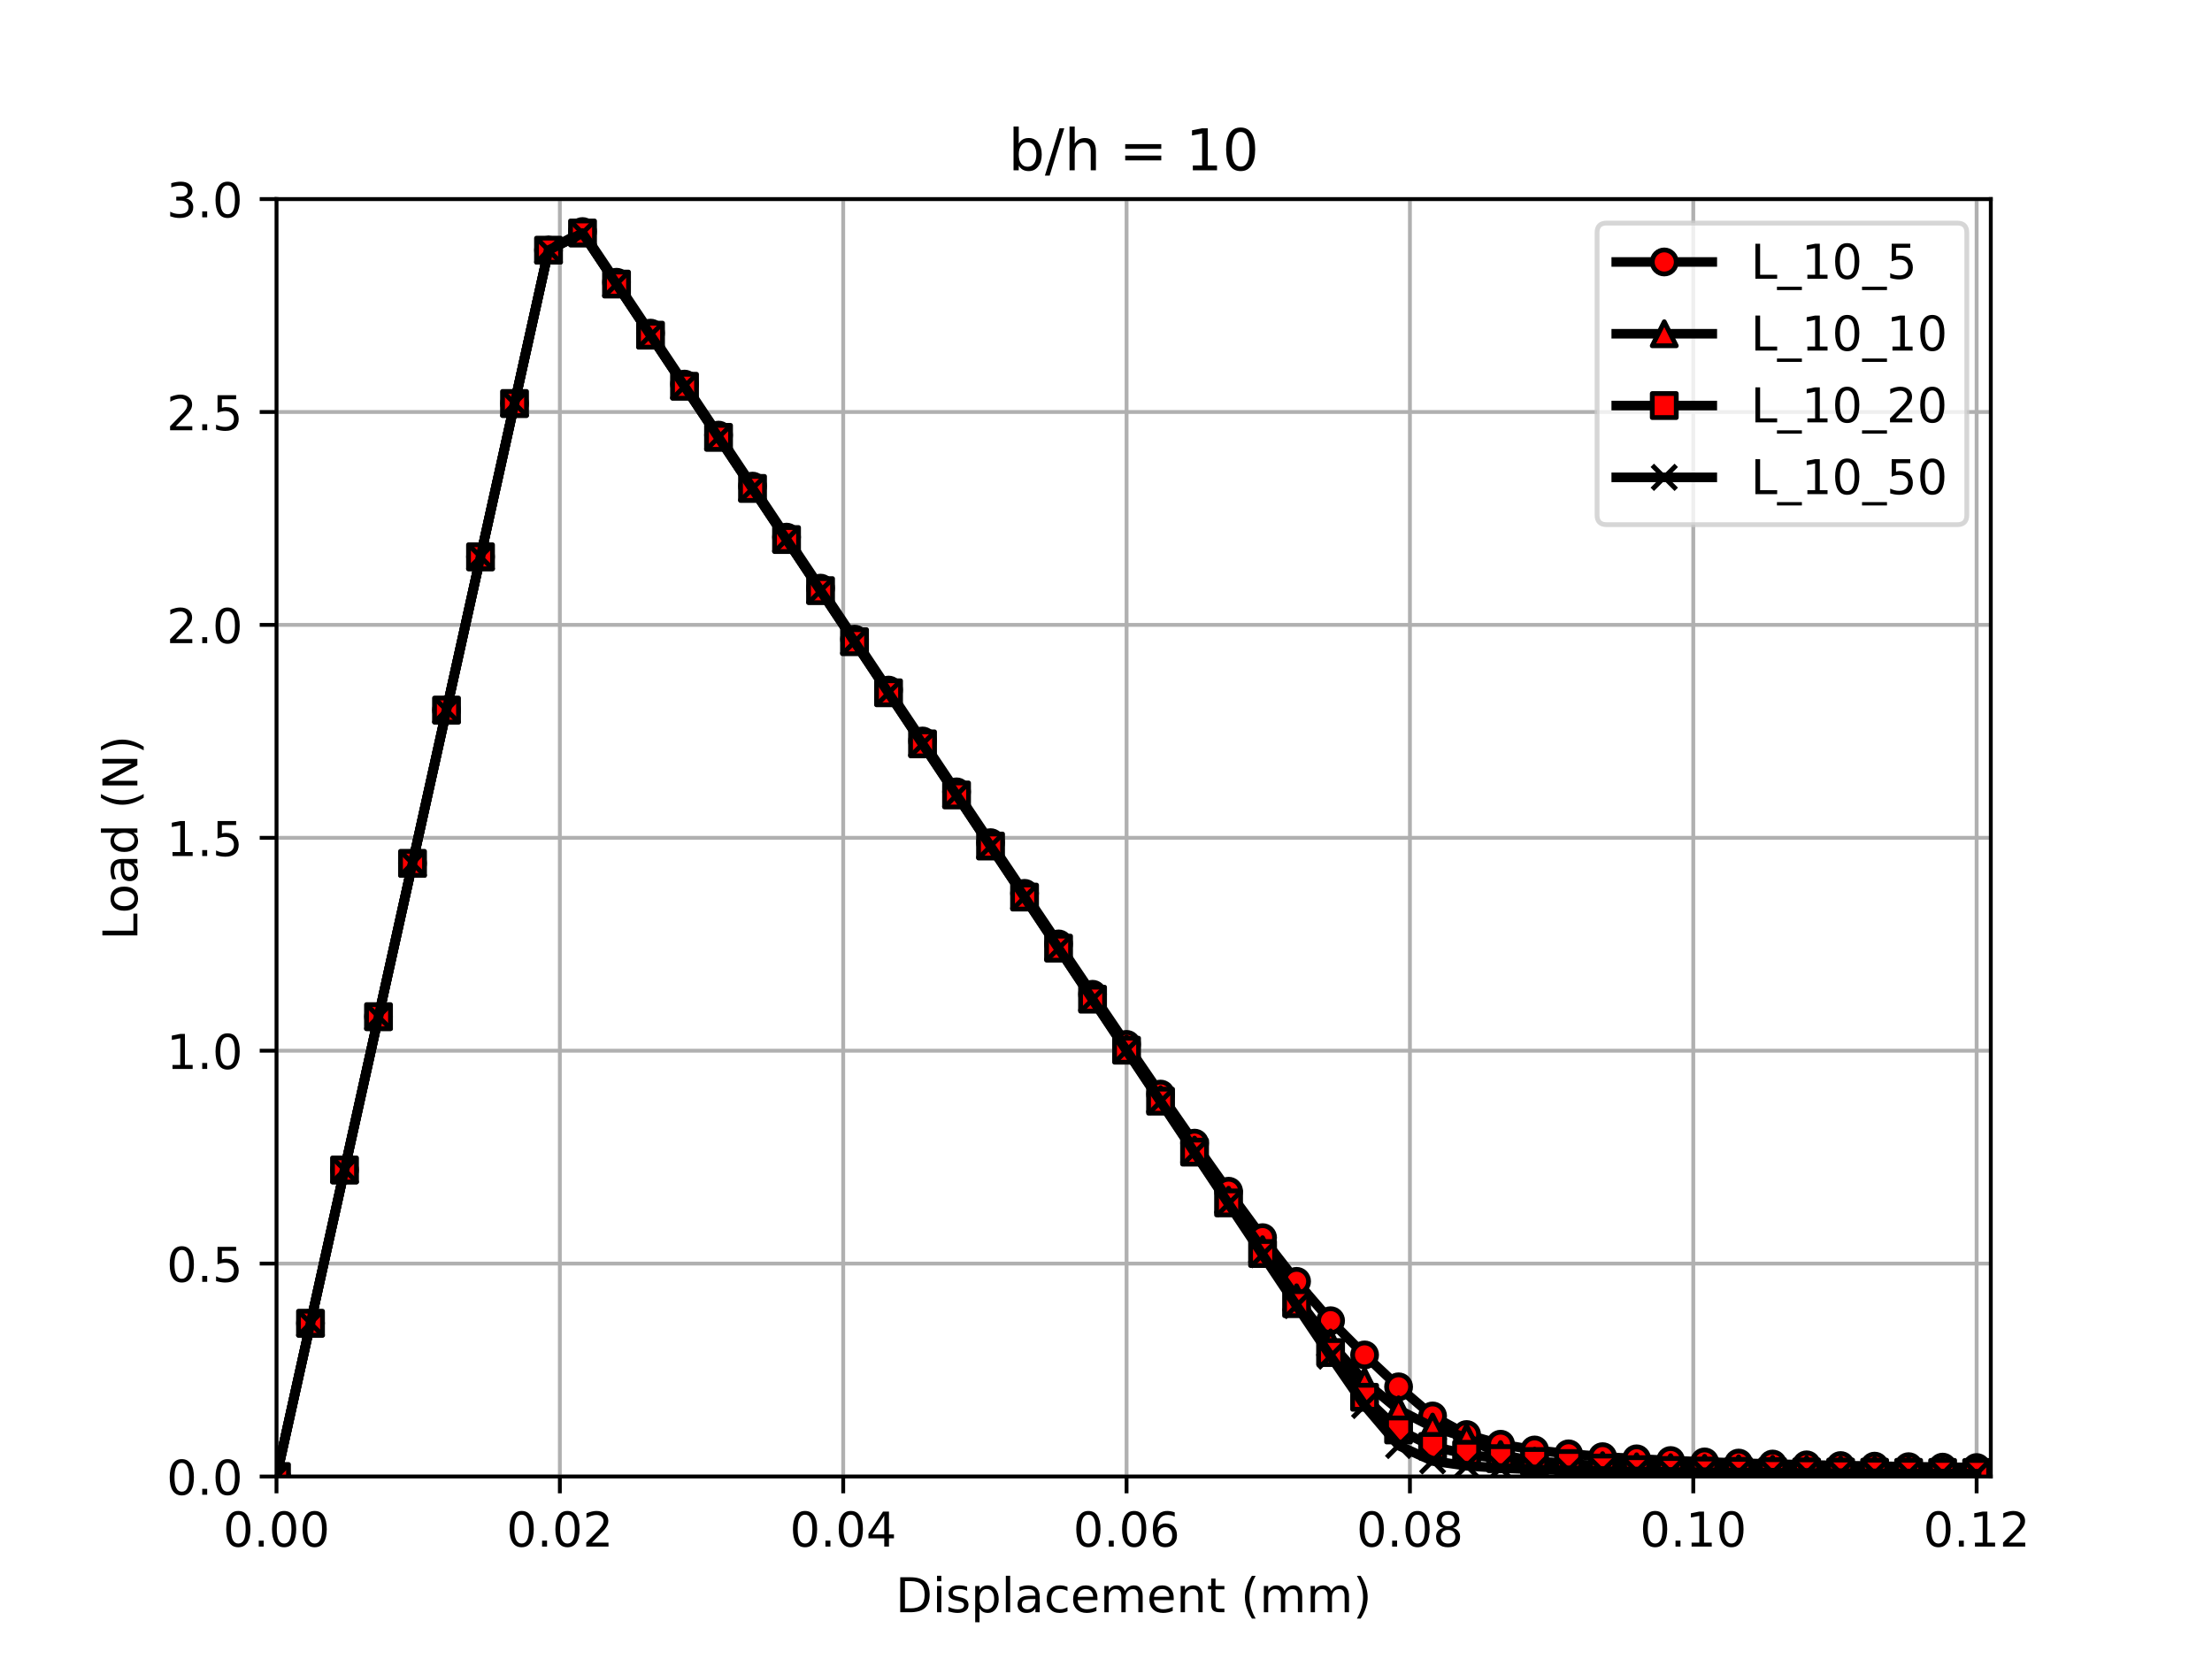 <?xml version="1.0" encoding="utf-8" standalone="no"?>
<!DOCTYPE svg PUBLIC "-//W3C//DTD SVG 1.1//EN"
  "http://www.w3.org/Graphics/SVG/1.1/DTD/svg11.dtd">
<!-- Created with matplotlib (https://matplotlib.org/) -->
<svg height="345.6pt" version="1.1" viewBox="0 0 460.8 345.6" width="460.8pt" xmlns="http://www.w3.org/2000/svg" xmlns:xlink="http://www.w3.org/1999/xlink">
 <defs>
  <style type="text/css">
*{stroke-linecap:butt;stroke-linejoin:round;}
  </style>
 </defs>
 <g id="figure_1">
  <g id="patch_1">
   <path d="M 0 345.6 
L 460.8 345.6 
L 460.8 0 
L 0 0 
z
" style="fill:#ffffff;"/>
  </g>
  <g id="axes_1">
   <g id="patch_2">
    <path d="M 57.6 307.584 
L 414.72 307.584 
L 414.72 41.472 
L 57.6 41.472 
z
" style="fill:#ffffff;"/>
   </g>
   <g id="matplotlib.axis_1">
    <g id="xtick_1">
     <g id="line2d_1">
      <path clip-path="url(#pf977595807)" d="M 57.6 307.584 
L 57.6 41.472 
" style="fill:none;stroke:#b0b0b0;stroke-linecap:square;stroke-width:0.8;"/>
     </g>
     <g id="line2d_2">
      <defs>
       <path d="M 0 0 
L 0 3.5 
" id="madf28b9e13" style="stroke:#000000;stroke-width:0.8;"/>
      </defs>
      <g>
       <use style="stroke:#000000;stroke-width:0.8;" x="57.6" xlink:href="#madf28b9e13" y="307.584"/>
      </g>
     </g>
     <g id="text_1">
      <!-- 0.00 -->
      <defs>
       <path d="M 31.781 66.406 
Q 24.172 66.406 20.328 58.906 
Q 16.5 51.422 16.5 36.375 
Q 16.5 21.391 20.328 13.891 
Q 24.172 6.391 31.781 6.391 
Q 39.453 6.391 43.281 13.891 
Q 47.125 21.391 47.125 36.375 
Q 47.125 51.422 43.281 58.906 
Q 39.453 66.406 31.781 66.406 
z
M 31.781 74.219 
Q 44.047 74.219 50.516 64.516 
Q 56.984 54.828 56.984 36.375 
Q 56.984 17.969 50.516 8.266 
Q 44.047 -1.422 31.781 -1.422 
Q 19.531 -1.422 13.062 8.266 
Q 6.594 17.969 6.594 36.375 
Q 6.594 54.828 13.062 64.516 
Q 19.531 74.219 31.781 74.219 
z
" id="DejaVuSans-48"/>
       <path d="M 10.688 12.406 
L 21 12.406 
L 21 0 
L 10.688 0 
z
" id="DejaVuSans-46"/>
      </defs>
      <g transform="translate(46.467 322.182)scale(0.1 -0.1)">
       <use xlink:href="#DejaVuSans-48"/>
       <use x="63.623" xlink:href="#DejaVuSans-46"/>
       <use x="95.41" xlink:href="#DejaVuSans-48"/>
       <use x="159.033" xlink:href="#DejaVuSans-48"/>
      </g>
     </g>
    </g>
    <g id="xtick_2">
     <g id="line2d_3">
      <path clip-path="url(#pf977595807)" d="M 116.628 307.584 
L 116.628 41.472 
" style="fill:none;stroke:#b0b0b0;stroke-linecap:square;stroke-width:0.8;"/>
     </g>
     <g id="line2d_4">
      <g>
       <use style="stroke:#000000;stroke-width:0.8;" x="116.628" xlink:href="#madf28b9e13" y="307.584"/>
      </g>
     </g>
     <g id="text_2">
      <!-- 0.02 -->
      <defs>
       <path d="M 19.188 8.297 
L 53.609 8.297 
L 53.609 0 
L 7.328 0 
L 7.328 8.297 
Q 12.938 14.109 22.625 23.891 
Q 32.328 33.688 34.812 36.531 
Q 39.547 41.844 41.422 45.531 
Q 43.312 49.219 43.312 52.781 
Q 43.312 58.594 39.234 62.25 
Q 35.156 65.922 28.609 65.922 
Q 23.969 65.922 18.812 64.312 
Q 13.672 62.703 7.812 59.422 
L 7.812 69.391 
Q 13.766 71.781 18.938 73 
Q 24.125 74.219 28.422 74.219 
Q 39.75 74.219 46.484 68.547 
Q 53.219 62.891 53.219 53.422 
Q 53.219 48.922 51.531 44.891 
Q 49.859 40.875 45.406 35.406 
Q 44.188 33.984 37.641 27.219 
Q 31.109 20.453 19.188 8.297 
z
" id="DejaVuSans-50"/>
      </defs>
      <g transform="translate(105.495 322.182)scale(0.1 -0.1)">
       <use xlink:href="#DejaVuSans-48"/>
       <use x="63.623" xlink:href="#DejaVuSans-46"/>
       <use x="95.41" xlink:href="#DejaVuSans-48"/>
       <use x="159.033" xlink:href="#DejaVuSans-50"/>
      </g>
     </g>
    </g>
    <g id="xtick_3">
     <g id="line2d_5">
      <path clip-path="url(#pf977595807)" d="M 175.656 307.584 
L 175.656 41.472 
" style="fill:none;stroke:#b0b0b0;stroke-linecap:square;stroke-width:0.8;"/>
     </g>
     <g id="line2d_6">
      <g>
       <use style="stroke:#000000;stroke-width:0.8;" x="175.656" xlink:href="#madf28b9e13" y="307.584"/>
      </g>
     </g>
     <g id="text_3">
      <!-- 0.04 -->
      <defs>
       <path d="M 37.797 64.312 
L 12.891 25.391 
L 37.797 25.391 
z
M 35.203 72.906 
L 47.609 72.906 
L 47.609 25.391 
L 58.016 25.391 
L 58.016 17.188 
L 47.609 17.188 
L 47.609 0 
L 37.797 0 
L 37.797 17.188 
L 4.891 17.188 
L 4.891 26.703 
z
" id="DejaVuSans-52"/>
      </defs>
      <g transform="translate(164.523 322.182)scale(0.1 -0.1)">
       <use xlink:href="#DejaVuSans-48"/>
       <use x="63.623" xlink:href="#DejaVuSans-46"/>
       <use x="95.41" xlink:href="#DejaVuSans-48"/>
       <use x="159.033" xlink:href="#DejaVuSans-52"/>
      </g>
     </g>
    </g>
    <g id="xtick_4">
     <g id="line2d_7">
      <path clip-path="url(#pf977595807)" d="M 234.684 307.584 
L 234.684 41.472 
" style="fill:none;stroke:#b0b0b0;stroke-linecap:square;stroke-width:0.8;"/>
     </g>
     <g id="line2d_8">
      <g>
       <use style="stroke:#000000;stroke-width:0.8;" x="234.684" xlink:href="#madf28b9e13" y="307.584"/>
      </g>
     </g>
     <g id="text_4">
      <!-- 0.06 -->
      <defs>
       <path d="M 33.016 40.375 
Q 26.375 40.375 22.484 35.828 
Q 18.609 31.297 18.609 23.391 
Q 18.609 15.531 22.484 10.953 
Q 26.375 6.391 33.016 6.391 
Q 39.656 6.391 43.531 10.953 
Q 47.406 15.531 47.406 23.391 
Q 47.406 31.297 43.531 35.828 
Q 39.656 40.375 33.016 40.375 
z
M 52.594 71.297 
L 52.594 62.312 
Q 48.875 64.062 45.094 64.984 
Q 41.312 65.922 37.594 65.922 
Q 27.828 65.922 22.672 59.328 
Q 17.531 52.734 16.797 39.406 
Q 19.672 43.656 24.016 45.922 
Q 28.375 48.188 33.594 48.188 
Q 44.578 48.188 50.953 41.516 
Q 57.328 34.859 57.328 23.391 
Q 57.328 12.156 50.688 5.359 
Q 44.047 -1.422 33.016 -1.422 
Q 20.359 -1.422 13.672 8.266 
Q 6.984 17.969 6.984 36.375 
Q 6.984 53.656 15.188 63.938 
Q 23.391 74.219 37.203 74.219 
Q 40.922 74.219 44.703 73.484 
Q 48.484 72.75 52.594 71.297 
z
" id="DejaVuSans-54"/>
      </defs>
      <g transform="translate(223.551 322.182)scale(0.1 -0.1)">
       <use xlink:href="#DejaVuSans-48"/>
       <use x="63.623" xlink:href="#DejaVuSans-46"/>
       <use x="95.41" xlink:href="#DejaVuSans-48"/>
       <use x="159.033" xlink:href="#DejaVuSans-54"/>
      </g>
     </g>
    </g>
    <g id="xtick_5">
     <g id="line2d_9">
      <path clip-path="url(#pf977595807)" d="M 293.712 307.584 
L 293.712 41.472 
" style="fill:none;stroke:#b0b0b0;stroke-linecap:square;stroke-width:0.8;"/>
     </g>
     <g id="line2d_10">
      <g>
       <use style="stroke:#000000;stroke-width:0.8;" x="293.712" xlink:href="#madf28b9e13" y="307.584"/>
      </g>
     </g>
     <g id="text_5">
      <!-- 0.08 -->
      <defs>
       <path d="M 31.781 34.625 
Q 24.75 34.625 20.719 30.859 
Q 16.703 27.094 16.703 20.516 
Q 16.703 13.922 20.719 10.156 
Q 24.75 6.391 31.781 6.391 
Q 38.812 6.391 42.859 10.172 
Q 46.922 13.969 46.922 20.516 
Q 46.922 27.094 42.891 30.859 
Q 38.875 34.625 31.781 34.625 
z
M 21.922 38.812 
Q 15.578 40.375 12.031 44.719 
Q 8.5 49.078 8.5 55.328 
Q 8.5 64.062 14.719 69.141 
Q 20.953 74.219 31.781 74.219 
Q 42.672 74.219 48.875 69.141 
Q 55.078 64.062 55.078 55.328 
Q 55.078 49.078 51.531 44.719 
Q 48 40.375 41.703 38.812 
Q 48.828 37.156 52.797 32.312 
Q 56.781 27.484 56.781 20.516 
Q 56.781 9.906 50.312 4.234 
Q 43.844 -1.422 31.781 -1.422 
Q 19.734 -1.422 13.25 4.234 
Q 6.781 9.906 6.781 20.516 
Q 6.781 27.484 10.781 32.312 
Q 14.797 37.156 21.922 38.812 
z
M 18.312 54.391 
Q 18.312 48.734 21.844 45.562 
Q 25.391 42.391 31.781 42.391 
Q 38.141 42.391 41.719 45.562 
Q 45.312 48.734 45.312 54.391 
Q 45.312 60.062 41.719 63.234 
Q 38.141 66.406 31.781 66.406 
Q 25.391 66.406 21.844 63.234 
Q 18.312 60.062 18.312 54.391 
z
" id="DejaVuSans-56"/>
      </defs>
      <g transform="translate(282.58 322.182)scale(0.1 -0.1)">
       <use xlink:href="#DejaVuSans-48"/>
       <use x="63.623" xlink:href="#DejaVuSans-46"/>
       <use x="95.41" xlink:href="#DejaVuSans-48"/>
       <use x="159.033" xlink:href="#DejaVuSans-56"/>
      </g>
     </g>
    </g>
    <g id="xtick_6">
     <g id="line2d_11">
      <path clip-path="url(#pf977595807)" d="M 352.74 307.584 
L 352.74 41.472 
" style="fill:none;stroke:#b0b0b0;stroke-linecap:square;stroke-width:0.8;"/>
     </g>
     <g id="line2d_12">
      <g>
       <use style="stroke:#000000;stroke-width:0.8;" x="352.74" xlink:href="#madf28b9e13" y="307.584"/>
      </g>
     </g>
     <g id="text_6">
      <!-- 0.10 -->
      <defs>
       <path d="M 12.406 8.297 
L 28.516 8.297 
L 28.516 63.922 
L 10.984 60.406 
L 10.984 69.391 
L 28.422 72.906 
L 38.281 72.906 
L 38.281 8.297 
L 54.391 8.297 
L 54.391 0 
L 12.406 0 
z
" id="DejaVuSans-49"/>
      </defs>
      <g transform="translate(341.608 322.182)scale(0.1 -0.1)">
       <use xlink:href="#DejaVuSans-48"/>
       <use x="63.623" xlink:href="#DejaVuSans-46"/>
       <use x="95.41" xlink:href="#DejaVuSans-49"/>
       <use x="159.033" xlink:href="#DejaVuSans-48"/>
      </g>
     </g>
    </g>
    <g id="xtick_7">
     <g id="line2d_13">
      <path clip-path="url(#pf977595807)" d="M 411.769 307.584 
L 411.769 41.472 
" style="fill:none;stroke:#b0b0b0;stroke-linecap:square;stroke-width:0.8;"/>
     </g>
     <g id="line2d_14">
      <g>
       <use style="stroke:#000000;stroke-width:0.8;" x="411.769" xlink:href="#madf28b9e13" y="307.584"/>
      </g>
     </g>
     <g id="text_7">
      <!-- 0.12 -->
      <g transform="translate(400.636 322.182)scale(0.1 -0.1)">
       <use xlink:href="#DejaVuSans-48"/>
       <use x="63.623" xlink:href="#DejaVuSans-46"/>
       <use x="95.41" xlink:href="#DejaVuSans-49"/>
       <use x="159.033" xlink:href="#DejaVuSans-50"/>
      </g>
     </g>
    </g>
    <g id="text_8">
     <!-- Displacement (mm) -->
     <defs>
      <path d="M 19.672 64.797 
L 19.672 8.109 
L 31.594 8.109 
Q 46.688 8.109 53.688 14.938 
Q 60.688 21.781 60.688 36.531 
Q 60.688 51.172 53.688 57.984 
Q 46.688 64.797 31.594 64.797 
z
M 9.812 72.906 
L 30.078 72.906 
Q 51.266 72.906 61.172 64.094 
Q 71.094 55.281 71.094 36.531 
Q 71.094 17.672 61.125 8.828 
Q 51.172 0 30.078 0 
L 9.812 0 
z
" id="DejaVuSans-68"/>
      <path d="M 9.422 54.688 
L 18.406 54.688 
L 18.406 0 
L 9.422 0 
z
M 9.422 75.984 
L 18.406 75.984 
L 18.406 64.594 
L 9.422 64.594 
z
" id="DejaVuSans-105"/>
      <path d="M 44.281 53.078 
L 44.281 44.578 
Q 40.484 46.531 36.375 47.5 
Q 32.281 48.484 27.875 48.484 
Q 21.188 48.484 17.844 46.438 
Q 14.5 44.391 14.5 40.281 
Q 14.5 37.156 16.891 35.375 
Q 19.281 33.594 26.516 31.984 
L 29.594 31.297 
Q 39.156 29.25 43.188 25.516 
Q 47.219 21.781 47.219 15.094 
Q 47.219 7.469 41.188 3.016 
Q 35.156 -1.422 24.609 -1.422 
Q 20.219 -1.422 15.453 -0.562 
Q 10.688 0.297 5.422 2 
L 5.422 11.281 
Q 10.406 8.688 15.234 7.391 
Q 20.062 6.109 24.812 6.109 
Q 31.156 6.109 34.562 8.281 
Q 37.984 10.453 37.984 14.406 
Q 37.984 18.062 35.516 20.016 
Q 33.062 21.969 24.703 23.781 
L 21.578 24.516 
Q 13.234 26.266 9.516 29.906 
Q 5.812 33.547 5.812 39.891 
Q 5.812 47.609 11.281 51.797 
Q 16.75 56 26.812 56 
Q 31.781 56 36.172 55.266 
Q 40.578 54.547 44.281 53.078 
z
" id="DejaVuSans-115"/>
      <path d="M 18.109 8.203 
L 18.109 -20.797 
L 9.078 -20.797 
L 9.078 54.688 
L 18.109 54.688 
L 18.109 46.391 
Q 20.953 51.266 25.266 53.625 
Q 29.594 56 35.594 56 
Q 45.562 56 51.781 48.094 
Q 58.016 40.188 58.016 27.297 
Q 58.016 14.406 51.781 6.484 
Q 45.562 -1.422 35.594 -1.422 
Q 29.594 -1.422 25.266 0.953 
Q 20.953 3.328 18.109 8.203 
z
M 48.688 27.297 
Q 48.688 37.203 44.609 42.844 
Q 40.531 48.484 33.406 48.484 
Q 26.266 48.484 22.188 42.844 
Q 18.109 37.203 18.109 27.297 
Q 18.109 17.391 22.188 11.75 
Q 26.266 6.109 33.406 6.109 
Q 40.531 6.109 44.609 11.75 
Q 48.688 17.391 48.688 27.297 
z
" id="DejaVuSans-112"/>
      <path d="M 9.422 75.984 
L 18.406 75.984 
L 18.406 0 
L 9.422 0 
z
" id="DejaVuSans-108"/>
      <path d="M 34.281 27.484 
Q 23.391 27.484 19.188 25 
Q 14.984 22.516 14.984 16.5 
Q 14.984 11.719 18.141 8.906 
Q 21.297 6.109 26.703 6.109 
Q 34.188 6.109 38.703 11.406 
Q 43.219 16.703 43.219 25.484 
L 43.219 27.484 
z
M 52.203 31.203 
L 52.203 0 
L 43.219 0 
L 43.219 8.297 
Q 40.141 3.328 35.547 0.953 
Q 30.953 -1.422 24.312 -1.422 
Q 15.922 -1.422 10.953 3.297 
Q 6 8.016 6 15.922 
Q 6 25.141 12.172 29.828 
Q 18.359 34.516 30.609 34.516 
L 43.219 34.516 
L 43.219 35.406 
Q 43.219 41.609 39.141 45 
Q 35.062 48.391 27.688 48.391 
Q 23 48.391 18.547 47.266 
Q 14.109 46.141 10.016 43.891 
L 10.016 52.203 
Q 14.938 54.109 19.578 55.047 
Q 24.219 56 28.609 56 
Q 40.484 56 46.344 49.844 
Q 52.203 43.703 52.203 31.203 
z
" id="DejaVuSans-97"/>
      <path d="M 48.781 52.594 
L 48.781 44.188 
Q 44.969 46.297 41.141 47.344 
Q 37.312 48.391 33.406 48.391 
Q 24.656 48.391 19.812 42.844 
Q 14.984 37.312 14.984 27.297 
Q 14.984 17.281 19.812 11.734 
Q 24.656 6.203 33.406 6.203 
Q 37.312 6.203 41.141 7.25 
Q 44.969 8.297 48.781 10.406 
L 48.781 2.094 
Q 45.016 0.344 40.984 -0.531 
Q 36.969 -1.422 32.422 -1.422 
Q 20.062 -1.422 12.781 6.344 
Q 5.516 14.109 5.516 27.297 
Q 5.516 40.672 12.859 48.328 
Q 20.219 56 33.016 56 
Q 37.156 56 41.109 55.141 
Q 45.062 54.297 48.781 52.594 
z
" id="DejaVuSans-99"/>
      <path d="M 56.203 29.594 
L 56.203 25.203 
L 14.891 25.203 
Q 15.484 15.922 20.484 11.062 
Q 25.484 6.203 34.422 6.203 
Q 39.594 6.203 44.453 7.469 
Q 49.312 8.734 54.109 11.281 
L 54.109 2.781 
Q 49.266 0.734 44.188 -0.344 
Q 39.109 -1.422 33.891 -1.422 
Q 20.797 -1.422 13.156 6.188 
Q 5.516 13.812 5.516 26.812 
Q 5.516 40.234 12.766 48.109 
Q 20.016 56 32.328 56 
Q 43.359 56 49.781 48.891 
Q 56.203 41.797 56.203 29.594 
z
M 47.219 32.234 
Q 47.125 39.594 43.094 43.984 
Q 39.062 48.391 32.422 48.391 
Q 24.906 48.391 20.391 44.141 
Q 15.875 39.891 15.188 32.172 
z
" id="DejaVuSans-101"/>
      <path d="M 52 44.188 
Q 55.375 50.25 60.062 53.125 
Q 64.75 56 71.094 56 
Q 79.641 56 84.281 50.016 
Q 88.922 44.047 88.922 33.016 
L 88.922 0 
L 79.891 0 
L 79.891 32.719 
Q 79.891 40.578 77.094 44.375 
Q 74.312 48.188 68.609 48.188 
Q 61.625 48.188 57.562 43.547 
Q 53.516 38.922 53.516 30.906 
L 53.516 0 
L 44.484 0 
L 44.484 32.719 
Q 44.484 40.625 41.703 44.406 
Q 38.922 48.188 33.109 48.188 
Q 26.219 48.188 22.156 43.531 
Q 18.109 38.875 18.109 30.906 
L 18.109 0 
L 9.078 0 
L 9.078 54.688 
L 18.109 54.688 
L 18.109 46.188 
Q 21.188 51.219 25.484 53.609 
Q 29.781 56 35.688 56 
Q 41.656 56 45.828 52.969 
Q 50 49.953 52 44.188 
z
" id="DejaVuSans-109"/>
      <path d="M 54.891 33.016 
L 54.891 0 
L 45.906 0 
L 45.906 32.719 
Q 45.906 40.484 42.875 44.328 
Q 39.844 48.188 33.797 48.188 
Q 26.516 48.188 22.312 43.547 
Q 18.109 38.922 18.109 30.906 
L 18.109 0 
L 9.078 0 
L 9.078 54.688 
L 18.109 54.688 
L 18.109 46.188 
Q 21.344 51.125 25.703 53.562 
Q 30.078 56 35.797 56 
Q 45.219 56 50.047 50.172 
Q 54.891 44.344 54.891 33.016 
z
" id="DejaVuSans-110"/>
      <path d="M 18.312 70.219 
L 18.312 54.688 
L 36.812 54.688 
L 36.812 47.703 
L 18.312 47.703 
L 18.312 18.016 
Q 18.312 11.328 20.141 9.422 
Q 21.969 7.516 27.594 7.516 
L 36.812 7.516 
L 36.812 0 
L 27.594 0 
Q 17.188 0 13.234 3.875 
Q 9.281 7.766 9.281 18.016 
L 9.281 47.703 
L 2.688 47.703 
L 2.688 54.688 
L 9.281 54.688 
L 9.281 70.219 
z
" id="DejaVuSans-116"/>
      <path id="DejaVuSans-32"/>
      <path d="M 31 75.875 
Q 24.469 64.656 21.281 53.656 
Q 18.109 42.672 18.109 31.391 
Q 18.109 20.125 21.312 9.062 
Q 24.516 -2 31 -13.188 
L 23.188 -13.188 
Q 15.875 -1.703 12.234 9.375 
Q 8.594 20.453 8.594 31.391 
Q 8.594 42.281 12.203 53.312 
Q 15.828 64.359 23.188 75.875 
z
" id="DejaVuSans-40"/>
      <path d="M 8.016 75.875 
L 15.828 75.875 
Q 23.141 64.359 26.781 53.312 
Q 30.422 42.281 30.422 31.391 
Q 30.422 20.453 26.781 9.375 
Q 23.141 -1.703 15.828 -13.188 
L 8.016 -13.188 
Q 14.5 -2 17.703 9.062 
Q 20.906 20.125 20.906 31.391 
Q 20.906 42.672 17.703 53.656 
Q 14.5 64.656 8.016 75.875 
z
" id="DejaVuSans-41"/>
     </defs>
     <g transform="translate(186.556 335.861)scale(0.1 -0.1)">
      <use xlink:href="#DejaVuSans-68"/>
      <use x="77.002" xlink:href="#DejaVuSans-105"/>
      <use x="104.785" xlink:href="#DejaVuSans-115"/>
      <use x="156.885" xlink:href="#DejaVuSans-112"/>
      <use x="220.361" xlink:href="#DejaVuSans-108"/>
      <use x="248.145" xlink:href="#DejaVuSans-97"/>
      <use x="309.424" xlink:href="#DejaVuSans-99"/>
      <use x="364.404" xlink:href="#DejaVuSans-101"/>
      <use x="425.928" xlink:href="#DejaVuSans-109"/>
      <use x="523.34" xlink:href="#DejaVuSans-101"/>
      <use x="584.863" xlink:href="#DejaVuSans-110"/>
      <use x="648.242" xlink:href="#DejaVuSans-116"/>
      <use x="687.451" xlink:href="#DejaVuSans-32"/>
      <use x="719.238" xlink:href="#DejaVuSans-40"/>
      <use x="758.252" xlink:href="#DejaVuSans-109"/>
      <use x="855.664" xlink:href="#DejaVuSans-109"/>
      <use x="953.076" xlink:href="#DejaVuSans-41"/>
     </g>
    </g>
   </g>
   <g id="matplotlib.axis_2">
    <g id="ytick_1">
     <g id="line2d_15">
      <path clip-path="url(#pf977595807)" d="M 57.6 307.584 
L 414.72 307.584 
" style="fill:none;stroke:#b0b0b0;stroke-linecap:square;stroke-width:0.8;"/>
     </g>
     <g id="line2d_16">
      <defs>
       <path d="M 0 0 
L -3.5 0 
" id="mae03626040" style="stroke:#000000;stroke-width:0.8;"/>
      </defs>
      <g>
       <use style="stroke:#000000;stroke-width:0.8;" x="57.6" xlink:href="#mae03626040" y="307.584"/>
      </g>
     </g>
     <g id="text_9">
      <!-- 0.0 -->
      <g transform="translate(34.697 311.383)scale(0.1 -0.1)">
       <use xlink:href="#DejaVuSans-48"/>
       <use x="63.623" xlink:href="#DejaVuSans-46"/>
       <use x="95.41" xlink:href="#DejaVuSans-48"/>
      </g>
     </g>
    </g>
    <g id="ytick_2">
     <g id="line2d_17">
      <path clip-path="url(#pf977595807)" d="M 57.6 263.232 
L 414.72 263.232 
" style="fill:none;stroke:#b0b0b0;stroke-linecap:square;stroke-width:0.8;"/>
     </g>
     <g id="line2d_18">
      <g>
       <use style="stroke:#000000;stroke-width:0.8;" x="57.6" xlink:href="#mae03626040" y="263.232"/>
      </g>
     </g>
     <g id="text_10">
      <!-- 0.5 -->
      <defs>
       <path d="M 10.797 72.906 
L 49.516 72.906 
L 49.516 64.594 
L 19.828 64.594 
L 19.828 46.734 
Q 21.969 47.469 24.109 47.828 
Q 26.266 48.188 28.422 48.188 
Q 40.625 48.188 47.75 41.5 
Q 54.891 34.812 54.891 23.391 
Q 54.891 11.625 47.562 5.094 
Q 40.234 -1.422 26.906 -1.422 
Q 22.312 -1.422 17.547 -0.641 
Q 12.797 0.141 7.719 1.703 
L 7.719 11.625 
Q 12.109 9.234 16.797 8.062 
Q 21.484 6.891 26.703 6.891 
Q 35.156 6.891 40.078 11.328 
Q 45.016 15.766 45.016 23.391 
Q 45.016 31 40.078 35.438 
Q 35.156 39.891 26.703 39.891 
Q 22.75 39.891 18.812 39.016 
Q 14.891 38.141 10.797 36.281 
z
" id="DejaVuSans-53"/>
      </defs>
      <g transform="translate(34.697 267.031)scale(0.1 -0.1)">
       <use xlink:href="#DejaVuSans-48"/>
       <use x="63.623" xlink:href="#DejaVuSans-46"/>
       <use x="95.41" xlink:href="#DejaVuSans-53"/>
      </g>
     </g>
    </g>
    <g id="ytick_3">
     <g id="line2d_19">
      <path clip-path="url(#pf977595807)" d="M 57.6 218.88 
L 414.72 218.88 
" style="fill:none;stroke:#b0b0b0;stroke-linecap:square;stroke-width:0.8;"/>
     </g>
     <g id="line2d_20">
      <g>
       <use style="stroke:#000000;stroke-width:0.8;" x="57.6" xlink:href="#mae03626040" y="218.88"/>
      </g>
     </g>
     <g id="text_11">
      <!-- 1.0 -->
      <g transform="translate(34.697 222.679)scale(0.1 -0.1)">
       <use xlink:href="#DejaVuSans-49"/>
       <use x="63.623" xlink:href="#DejaVuSans-46"/>
       <use x="95.41" xlink:href="#DejaVuSans-48"/>
      </g>
     </g>
    </g>
    <g id="ytick_4">
     <g id="line2d_21">
      <path clip-path="url(#pf977595807)" d="M 57.6 174.528 
L 414.72 174.528 
" style="fill:none;stroke:#b0b0b0;stroke-linecap:square;stroke-width:0.8;"/>
     </g>
     <g id="line2d_22">
      <g>
       <use style="stroke:#000000;stroke-width:0.8;" x="57.6" xlink:href="#mae03626040" y="174.528"/>
      </g>
     </g>
     <g id="text_12">
      <!-- 1.5 -->
      <g transform="translate(34.697 178.327)scale(0.1 -0.1)">
       <use xlink:href="#DejaVuSans-49"/>
       <use x="63.623" xlink:href="#DejaVuSans-46"/>
       <use x="95.41" xlink:href="#DejaVuSans-53"/>
      </g>
     </g>
    </g>
    <g id="ytick_5">
     <g id="line2d_23">
      <path clip-path="url(#pf977595807)" d="M 57.6 130.176 
L 414.72 130.176 
" style="fill:none;stroke:#b0b0b0;stroke-linecap:square;stroke-width:0.8;"/>
     </g>
     <g id="line2d_24">
      <g>
       <use style="stroke:#000000;stroke-width:0.8;" x="57.6" xlink:href="#mae03626040" y="130.176"/>
      </g>
     </g>
     <g id="text_13">
      <!-- 2.0 -->
      <g transform="translate(34.697 133.975)scale(0.1 -0.1)">
       <use xlink:href="#DejaVuSans-50"/>
       <use x="63.623" xlink:href="#DejaVuSans-46"/>
       <use x="95.41" xlink:href="#DejaVuSans-48"/>
      </g>
     </g>
    </g>
    <g id="ytick_6">
     <g id="line2d_25">
      <path clip-path="url(#pf977595807)" d="M 57.6 85.824 
L 414.72 85.824 
" style="fill:none;stroke:#b0b0b0;stroke-linecap:square;stroke-width:0.8;"/>
     </g>
     <g id="line2d_26">
      <g>
       <use style="stroke:#000000;stroke-width:0.8;" x="57.6" xlink:href="#mae03626040" y="85.824"/>
      </g>
     </g>
     <g id="text_14">
      <!-- 2.5 -->
      <g transform="translate(34.697 89.623)scale(0.1 -0.1)">
       <use xlink:href="#DejaVuSans-50"/>
       <use x="63.623" xlink:href="#DejaVuSans-46"/>
       <use x="95.41" xlink:href="#DejaVuSans-53"/>
      </g>
     </g>
    </g>
    <g id="ytick_7">
     <g id="line2d_27">
      <path clip-path="url(#pf977595807)" d="M 57.6 41.472 
L 414.72 41.472 
" style="fill:none;stroke:#b0b0b0;stroke-linecap:square;stroke-width:0.8;"/>
     </g>
     <g id="line2d_28">
      <g>
       <use style="stroke:#000000;stroke-width:0.8;" x="57.6" xlink:href="#mae03626040" y="41.472"/>
      </g>
     </g>
     <g id="text_15">
      <!-- 3.0 -->
      <defs>
       <path d="M 40.578 39.312 
Q 47.656 37.797 51.625 33 
Q 55.609 28.219 55.609 21.188 
Q 55.609 10.406 48.188 4.484 
Q 40.766 -1.422 27.094 -1.422 
Q 22.516 -1.422 17.656 -0.516 
Q 12.797 0.391 7.625 2.203 
L 7.625 11.719 
Q 11.719 9.328 16.594 8.109 
Q 21.484 6.891 26.812 6.891 
Q 36.078 6.891 40.938 10.547 
Q 45.797 14.203 45.797 21.188 
Q 45.797 27.641 41.281 31.266 
Q 36.766 34.906 28.719 34.906 
L 20.219 34.906 
L 20.219 43.016 
L 29.109 43.016 
Q 36.375 43.016 40.234 45.922 
Q 44.094 48.828 44.094 54.297 
Q 44.094 59.906 40.109 62.906 
Q 36.141 65.922 28.719 65.922 
Q 24.656 65.922 20.016 65.031 
Q 15.375 64.156 9.812 62.312 
L 9.812 71.094 
Q 15.438 72.656 20.344 73.438 
Q 25.25 74.219 29.594 74.219 
Q 40.828 74.219 47.359 69.109 
Q 53.906 64.016 53.906 55.328 
Q 53.906 49.266 50.438 45.094 
Q 46.969 40.922 40.578 39.312 
z
" id="DejaVuSans-51"/>
      </defs>
      <g transform="translate(34.697 45.271)scale(0.1 -0.1)">
       <use xlink:href="#DejaVuSans-51"/>
       <use x="63.623" xlink:href="#DejaVuSans-46"/>
       <use x="95.41" xlink:href="#DejaVuSans-48"/>
      </g>
     </g>
    </g>
    <g id="text_16">
     <!-- Load (N) -->
     <defs>
      <path d="M 9.812 72.906 
L 19.672 72.906 
L 19.672 8.297 
L 55.172 8.297 
L 55.172 0 
L 9.812 0 
z
" id="DejaVuSans-76"/>
      <path d="M 30.609 48.391 
Q 23.391 48.391 19.188 42.75 
Q 14.984 37.109 14.984 27.297 
Q 14.984 17.484 19.156 11.844 
Q 23.344 6.203 30.609 6.203 
Q 37.797 6.203 41.984 11.859 
Q 46.188 17.531 46.188 27.297 
Q 46.188 37.016 41.984 42.703 
Q 37.797 48.391 30.609 48.391 
z
M 30.609 56 
Q 42.328 56 49.016 48.375 
Q 55.719 40.766 55.719 27.297 
Q 55.719 13.875 49.016 6.219 
Q 42.328 -1.422 30.609 -1.422 
Q 18.844 -1.422 12.172 6.219 
Q 5.516 13.875 5.516 27.297 
Q 5.516 40.766 12.172 48.375 
Q 18.844 56 30.609 56 
z
" id="DejaVuSans-111"/>
      <path d="M 45.406 46.391 
L 45.406 75.984 
L 54.391 75.984 
L 54.391 0 
L 45.406 0 
L 45.406 8.203 
Q 42.578 3.328 38.25 0.953 
Q 33.938 -1.422 27.875 -1.422 
Q 17.969 -1.422 11.734 6.484 
Q 5.516 14.406 5.516 27.297 
Q 5.516 40.188 11.734 48.094 
Q 17.969 56 27.875 56 
Q 33.938 56 38.25 53.625 
Q 42.578 51.266 45.406 46.391 
z
M 14.797 27.297 
Q 14.797 17.391 18.875 11.75 
Q 22.953 6.109 30.078 6.109 
Q 37.203 6.109 41.297 11.75 
Q 45.406 17.391 45.406 27.297 
Q 45.406 37.203 41.297 42.844 
Q 37.203 48.484 30.078 48.484 
Q 22.953 48.484 18.875 42.844 
Q 14.797 37.203 14.797 27.297 
z
" id="DejaVuSans-100"/>
      <path d="M 9.812 72.906 
L 23.094 72.906 
L 55.422 11.922 
L 55.422 72.906 
L 64.984 72.906 
L 64.984 0 
L 51.703 0 
L 19.391 60.984 
L 19.391 0 
L 9.812 0 
z
" id="DejaVuSans-78"/>
     </defs>
     <g transform="translate(28.617 195.842)rotate(-90)scale(0.1 -0.1)">
      <use xlink:href="#DejaVuSans-76"/>
      <use x="55.697" xlink:href="#DejaVuSans-111"/>
      <use x="116.879" xlink:href="#DejaVuSans-97"/>
      <use x="178.158" xlink:href="#DejaVuSans-100"/>
      <use x="241.635" xlink:href="#DejaVuSans-32"/>
      <use x="273.422" xlink:href="#DejaVuSans-40"/>
      <use x="312.436" xlink:href="#DejaVuSans-78"/>
      <use x="387.24" xlink:href="#DejaVuSans-41"/>
     </g>
    </g>
   </g>
   <g id="line2d_29">
    <path clip-path="url(#pf977595807)" d="M 57.6 307.584 
L 64.683 275.651 
L 71.767 243.717 
L 78.85 211.784 
L 85.933 179.85 
L 93.017 147.917 
L 100.1 115.983 
L 107.184 84.05 
L 114.267 52.116 
L 121.35 48.235 
L 128.434 58.794 
L 135.517 69.397 
L 142.6 80.014 
L 149.684 90.64 
L 156.767 101.267 
L 163.851 111.894 
L 170.934 122.519 
L 178.017 133.141 
L 185.101 143.755 
L 192.184 154.362 
L 199.267 164.959 
L 206.351 175.54 
L 213.434 186.1 
L 220.518 196.633 
L 227.601 207.127 
L 234.684 217.563 
L 241.768 227.916 
L 248.851 238.138 
L 255.934 248.151 
L 263.018 257.823 
L 270.101 266.928 
L 277.185 275.127 
L 284.268 282.256 
L 291.351 288.901 
L 298.435 294.966 
L 305.518 298.838 
L 312.601 300.854 
L 319.685 302.053 
L 326.768 302.86 
L 333.852 303.45 
L 340.935 303.9 
L 348.018 304.255 
L 355.102 304.543 
L 362.185 304.783 
L 369.268 304.982 
L 376.352 305.153 
L 383.435 305.299 
L 390.518 305.423 
L 397.602 305.533 
L 404.685 305.629 
L 411.769 305.714 
" style="fill:none;stroke:#000000;stroke-linecap:square;stroke-width:2;"/>
    <defs>
     <path d="M 0 2.5 
C 0.663 2.5 1.299 2.237 1.768 1.768 
C 2.237 1.299 2.5 0.663 2.5 0 
C 2.5 -0.663 2.237 -1.299 1.768 -1.768 
C 1.299 -2.237 0.663 -2.5 0 -2.5 
C -0.663 -2.5 -1.299 -2.237 -1.768 -1.768 
C -2.237 -1.299 -2.5 -0.663 -2.5 0 
C -2.5 0.663 -2.237 1.299 -1.768 1.768 
C -1.299 2.237 -0.663 2.5 0 2.5 
z
" id="m152c27f243" style="stroke:#000000;"/>
    </defs>
    <g clip-path="url(#pf977595807)">
     <use style="fill:#ff0000;stroke:#000000;" x="57.6" xlink:href="#m152c27f243" y="307.584"/>
     <use style="fill:#ff0000;stroke:#000000;" x="64.683" xlink:href="#m152c27f243" y="275.651"/>
     <use style="fill:#ff0000;stroke:#000000;" x="71.767" xlink:href="#m152c27f243" y="243.717"/>
     <use style="fill:#ff0000;stroke:#000000;" x="78.85" xlink:href="#m152c27f243" y="211.784"/>
     <use style="fill:#ff0000;stroke:#000000;" x="85.933" xlink:href="#m152c27f243" y="179.85"/>
     <use style="fill:#ff0000;stroke:#000000;" x="93.017" xlink:href="#m152c27f243" y="147.917"/>
     <use style="fill:#ff0000;stroke:#000000;" x="100.1" xlink:href="#m152c27f243" y="115.983"/>
     <use style="fill:#ff0000;stroke:#000000;" x="107.184" xlink:href="#m152c27f243" y="84.05"/>
     <use style="fill:#ff0000;stroke:#000000;" x="114.267" xlink:href="#m152c27f243" y="52.116"/>
     <use style="fill:#ff0000;stroke:#000000;" x="121.35" xlink:href="#m152c27f243" y="48.235"/>
     <use style="fill:#ff0000;stroke:#000000;" x="128.434" xlink:href="#m152c27f243" y="58.794"/>
     <use style="fill:#ff0000;stroke:#000000;" x="135.517" xlink:href="#m152c27f243" y="69.397"/>
     <use style="fill:#ff0000;stroke:#000000;" x="142.6" xlink:href="#m152c27f243" y="80.014"/>
     <use style="fill:#ff0000;stroke:#000000;" x="149.684" xlink:href="#m152c27f243" y="90.64"/>
     <use style="fill:#ff0000;stroke:#000000;" x="156.767" xlink:href="#m152c27f243" y="101.267"/>
     <use style="fill:#ff0000;stroke:#000000;" x="163.851" xlink:href="#m152c27f243" y="111.894"/>
     <use style="fill:#ff0000;stroke:#000000;" x="170.934" xlink:href="#m152c27f243" y="122.519"/>
     <use style="fill:#ff0000;stroke:#000000;" x="178.017" xlink:href="#m152c27f243" y="133.141"/>
     <use style="fill:#ff0000;stroke:#000000;" x="185.101" xlink:href="#m152c27f243" y="143.755"/>
     <use style="fill:#ff0000;stroke:#000000;" x="192.184" xlink:href="#m152c27f243" y="154.362"/>
     <use style="fill:#ff0000;stroke:#000000;" x="199.267" xlink:href="#m152c27f243" y="164.959"/>
     <use style="fill:#ff0000;stroke:#000000;" x="206.351" xlink:href="#m152c27f243" y="175.54"/>
     <use style="fill:#ff0000;stroke:#000000;" x="213.434" xlink:href="#m152c27f243" y="186.1"/>
     <use style="fill:#ff0000;stroke:#000000;" x="220.518" xlink:href="#m152c27f243" y="196.633"/>
     <use style="fill:#ff0000;stroke:#000000;" x="227.601" xlink:href="#m152c27f243" y="207.127"/>
     <use style="fill:#ff0000;stroke:#000000;" x="234.684" xlink:href="#m152c27f243" y="217.563"/>
     <use style="fill:#ff0000;stroke:#000000;" x="241.768" xlink:href="#m152c27f243" y="227.916"/>
     <use style="fill:#ff0000;stroke:#000000;" x="248.851" xlink:href="#m152c27f243" y="238.138"/>
     <use style="fill:#ff0000;stroke:#000000;" x="255.934" xlink:href="#m152c27f243" y="248.151"/>
     <use style="fill:#ff0000;stroke:#000000;" x="263.018" xlink:href="#m152c27f243" y="257.823"/>
     <use style="fill:#ff0000;stroke:#000000;" x="270.101" xlink:href="#m152c27f243" y="266.928"/>
     <use style="fill:#ff0000;stroke:#000000;" x="277.185" xlink:href="#m152c27f243" y="275.127"/>
     <use style="fill:#ff0000;stroke:#000000;" x="284.268" xlink:href="#m152c27f243" y="282.256"/>
     <use style="fill:#ff0000;stroke:#000000;" x="291.351" xlink:href="#m152c27f243" y="288.901"/>
     <use style="fill:#ff0000;stroke:#000000;" x="298.435" xlink:href="#m152c27f243" y="294.966"/>
     <use style="fill:#ff0000;stroke:#000000;" x="305.518" xlink:href="#m152c27f243" y="298.838"/>
     <use style="fill:#ff0000;stroke:#000000;" x="312.601" xlink:href="#m152c27f243" y="300.854"/>
     <use style="fill:#ff0000;stroke:#000000;" x="319.685" xlink:href="#m152c27f243" y="302.053"/>
     <use style="fill:#ff0000;stroke:#000000;" x="326.768" xlink:href="#m152c27f243" y="302.86"/>
     <use style="fill:#ff0000;stroke:#000000;" x="333.852" xlink:href="#m152c27f243" y="303.45"/>
     <use style="fill:#ff0000;stroke:#000000;" x="340.935" xlink:href="#m152c27f243" y="303.9"/>
     <use style="fill:#ff0000;stroke:#000000;" x="348.018" xlink:href="#m152c27f243" y="304.255"/>
     <use style="fill:#ff0000;stroke:#000000;" x="355.102" xlink:href="#m152c27f243" y="304.543"/>
     <use style="fill:#ff0000;stroke:#000000;" x="362.185" xlink:href="#m152c27f243" y="304.783"/>
     <use style="fill:#ff0000;stroke:#000000;" x="369.268" xlink:href="#m152c27f243" y="304.982"/>
     <use style="fill:#ff0000;stroke:#000000;" x="376.352" xlink:href="#m152c27f243" y="305.153"/>
     <use style="fill:#ff0000;stroke:#000000;" x="383.435" xlink:href="#m152c27f243" y="305.299"/>
     <use style="fill:#ff0000;stroke:#000000;" x="390.518" xlink:href="#m152c27f243" y="305.423"/>
     <use style="fill:#ff0000;stroke:#000000;" x="397.602" xlink:href="#m152c27f243" y="305.533"/>
     <use style="fill:#ff0000;stroke:#000000;" x="404.685" xlink:href="#m152c27f243" y="305.629"/>
     <use style="fill:#ff0000;stroke:#000000;" x="411.769" xlink:href="#m152c27f243" y="305.714"/>
    </g>
   </g>
   <g id="line2d_30">
    <path clip-path="url(#pf977595807)" d="M 57.6 307.584 
L 64.683 275.651 
L 71.767 243.717 
L 78.85 211.784 
L 85.933 179.85 
L 93.017 147.917 
L 100.1 115.983 
L 107.184 84.05 
L 114.267 52.116 
L 121.35 48.478 
L 128.434 59.108 
L 135.517 69.743 
L 142.6 80.38 
L 149.684 91.017 
L 156.767 101.657 
L 163.851 112.295 
L 170.934 122.933 
L 178.017 133.569 
L 185.101 144.205 
L 192.184 154.838 
L 199.267 165.47 
L 206.351 176.096 
L 213.434 186.717 
L 220.518 197.331 
L 227.601 207.932 
L 234.684 218.516 
L 241.768 229.076 
L 248.851 239.592 
L 255.934 250.035 
L 263.018 260.339 
L 270.101 270.357 
L 277.185 279.757 
L 284.268 287.832 
L 291.351 293.684 
L 298.435 297.284 
L 305.518 299.473 
L 312.601 303.016 
L 319.685 304.408 
L 326.768 304.98 
L 333.852 305.323 
L 340.935 305.562 
L 348.018 305.741 
L 355.102 305.879 
L 362.185 305.991 
L 369.268 306.081 
L 376.352 306.157 
L 383.435 306.219 
L 390.518 306.273 
L 397.602 306.319 
L 404.685 306.358 
L 411.769 306.392 
" style="fill:none;stroke:#000000;stroke-linecap:square;stroke-width:2;"/>
    <defs>
     <path d="M 0 -2.5 
L -2.5 2.5 
L 2.5 2.5 
z
" id="m7f7dd7b5d4" style="stroke:#000000;stroke-linejoin:miter;"/>
    </defs>
    <g clip-path="url(#pf977595807)">
     <use style="fill:#ff0000;stroke:#000000;stroke-linejoin:miter;" x="57.6" xlink:href="#m7f7dd7b5d4" y="307.584"/>
     <use style="fill:#ff0000;stroke:#000000;stroke-linejoin:miter;" x="64.683" xlink:href="#m7f7dd7b5d4" y="275.651"/>
     <use style="fill:#ff0000;stroke:#000000;stroke-linejoin:miter;" x="71.767" xlink:href="#m7f7dd7b5d4" y="243.717"/>
     <use style="fill:#ff0000;stroke:#000000;stroke-linejoin:miter;" x="78.85" xlink:href="#m7f7dd7b5d4" y="211.784"/>
     <use style="fill:#ff0000;stroke:#000000;stroke-linejoin:miter;" x="85.933" xlink:href="#m7f7dd7b5d4" y="179.85"/>
     <use style="fill:#ff0000;stroke:#000000;stroke-linejoin:miter;" x="93.017" xlink:href="#m7f7dd7b5d4" y="147.917"/>
     <use style="fill:#ff0000;stroke:#000000;stroke-linejoin:miter;" x="100.1" xlink:href="#m7f7dd7b5d4" y="115.983"/>
     <use style="fill:#ff0000;stroke:#000000;stroke-linejoin:miter;" x="107.184" xlink:href="#m7f7dd7b5d4" y="84.05"/>
     <use style="fill:#ff0000;stroke:#000000;stroke-linejoin:miter;" x="114.267" xlink:href="#m7f7dd7b5d4" y="52.116"/>
     <use style="fill:#ff0000;stroke:#000000;stroke-linejoin:miter;" x="121.35" xlink:href="#m7f7dd7b5d4" y="48.478"/>
     <use style="fill:#ff0000;stroke:#000000;stroke-linejoin:miter;" x="128.434" xlink:href="#m7f7dd7b5d4" y="59.108"/>
     <use style="fill:#ff0000;stroke:#000000;stroke-linejoin:miter;" x="135.517" xlink:href="#m7f7dd7b5d4" y="69.743"/>
     <use style="fill:#ff0000;stroke:#000000;stroke-linejoin:miter;" x="142.6" xlink:href="#m7f7dd7b5d4" y="80.38"/>
     <use style="fill:#ff0000;stroke:#000000;stroke-linejoin:miter;" x="149.684" xlink:href="#m7f7dd7b5d4" y="91.017"/>
     <use style="fill:#ff0000;stroke:#000000;stroke-linejoin:miter;" x="156.767" xlink:href="#m7f7dd7b5d4" y="101.657"/>
     <use style="fill:#ff0000;stroke:#000000;stroke-linejoin:miter;" x="163.851" xlink:href="#m7f7dd7b5d4" y="112.295"/>
     <use style="fill:#ff0000;stroke:#000000;stroke-linejoin:miter;" x="170.934" xlink:href="#m7f7dd7b5d4" y="122.933"/>
     <use style="fill:#ff0000;stroke:#000000;stroke-linejoin:miter;" x="178.017" xlink:href="#m7f7dd7b5d4" y="133.569"/>
     <use style="fill:#ff0000;stroke:#000000;stroke-linejoin:miter;" x="185.101" xlink:href="#m7f7dd7b5d4" y="144.205"/>
     <use style="fill:#ff0000;stroke:#000000;stroke-linejoin:miter;" x="192.184" xlink:href="#m7f7dd7b5d4" y="154.838"/>
     <use style="fill:#ff0000;stroke:#000000;stroke-linejoin:miter;" x="199.267" xlink:href="#m7f7dd7b5d4" y="165.47"/>
     <use style="fill:#ff0000;stroke:#000000;stroke-linejoin:miter;" x="206.351" xlink:href="#m7f7dd7b5d4" y="176.096"/>
     <use style="fill:#ff0000;stroke:#000000;stroke-linejoin:miter;" x="213.434" xlink:href="#m7f7dd7b5d4" y="186.717"/>
     <use style="fill:#ff0000;stroke:#000000;stroke-linejoin:miter;" x="220.518" xlink:href="#m7f7dd7b5d4" y="197.331"/>
     <use style="fill:#ff0000;stroke:#000000;stroke-linejoin:miter;" x="227.601" xlink:href="#m7f7dd7b5d4" y="207.932"/>
     <use style="fill:#ff0000;stroke:#000000;stroke-linejoin:miter;" x="234.684" xlink:href="#m7f7dd7b5d4" y="218.516"/>
     <use style="fill:#ff0000;stroke:#000000;stroke-linejoin:miter;" x="241.768" xlink:href="#m7f7dd7b5d4" y="229.076"/>
     <use style="fill:#ff0000;stroke:#000000;stroke-linejoin:miter;" x="248.851" xlink:href="#m7f7dd7b5d4" y="239.592"/>
     <use style="fill:#ff0000;stroke:#000000;stroke-linejoin:miter;" x="255.934" xlink:href="#m7f7dd7b5d4" y="250.035"/>
     <use style="fill:#ff0000;stroke:#000000;stroke-linejoin:miter;" x="263.018" xlink:href="#m7f7dd7b5d4" y="260.339"/>
     <use style="fill:#ff0000;stroke:#000000;stroke-linejoin:miter;" x="270.101" xlink:href="#m7f7dd7b5d4" y="270.357"/>
     <use style="fill:#ff0000;stroke:#000000;stroke-linejoin:miter;" x="277.185" xlink:href="#m7f7dd7b5d4" y="279.757"/>
     <use style="fill:#ff0000;stroke:#000000;stroke-linejoin:miter;" x="284.268" xlink:href="#m7f7dd7b5d4" y="287.832"/>
     <use style="fill:#ff0000;stroke:#000000;stroke-linejoin:miter;" x="291.351" xlink:href="#m7f7dd7b5d4" y="293.684"/>
     <use style="fill:#ff0000;stroke:#000000;stroke-linejoin:miter;" x="298.435" xlink:href="#m7f7dd7b5d4" y="297.284"/>
     <use style="fill:#ff0000;stroke:#000000;stroke-linejoin:miter;" x="305.518" xlink:href="#m7f7dd7b5d4" y="299.473"/>
     <use style="fill:#ff0000;stroke:#000000;stroke-linejoin:miter;" x="312.601" xlink:href="#m7f7dd7b5d4" y="303.016"/>
     <use style="fill:#ff0000;stroke:#000000;stroke-linejoin:miter;" x="319.685" xlink:href="#m7f7dd7b5d4" y="304.408"/>
     <use style="fill:#ff0000;stroke:#000000;stroke-linejoin:miter;" x="326.768" xlink:href="#m7f7dd7b5d4" y="304.98"/>
     <use style="fill:#ff0000;stroke:#000000;stroke-linejoin:miter;" x="333.852" xlink:href="#m7f7dd7b5d4" y="305.323"/>
     <use style="fill:#ff0000;stroke:#000000;stroke-linejoin:miter;" x="340.935" xlink:href="#m7f7dd7b5d4" y="305.562"/>
     <use style="fill:#ff0000;stroke:#000000;stroke-linejoin:miter;" x="348.018" xlink:href="#m7f7dd7b5d4" y="305.741"/>
     <use style="fill:#ff0000;stroke:#000000;stroke-linejoin:miter;" x="355.102" xlink:href="#m7f7dd7b5d4" y="305.879"/>
     <use style="fill:#ff0000;stroke:#000000;stroke-linejoin:miter;" x="362.185" xlink:href="#m7f7dd7b5d4" y="305.991"/>
     <use style="fill:#ff0000;stroke:#000000;stroke-linejoin:miter;" x="369.268" xlink:href="#m7f7dd7b5d4" y="306.081"/>
     <use style="fill:#ff0000;stroke:#000000;stroke-linejoin:miter;" x="376.352" xlink:href="#m7f7dd7b5d4" y="306.157"/>
     <use style="fill:#ff0000;stroke:#000000;stroke-linejoin:miter;" x="383.435" xlink:href="#m7f7dd7b5d4" y="306.219"/>
     <use style="fill:#ff0000;stroke:#000000;stroke-linejoin:miter;" x="390.518" xlink:href="#m7f7dd7b5d4" y="306.273"/>
     <use style="fill:#ff0000;stroke:#000000;stroke-linejoin:miter;" x="397.602" xlink:href="#m7f7dd7b5d4" y="306.319"/>
     <use style="fill:#ff0000;stroke:#000000;stroke-linejoin:miter;" x="404.685" xlink:href="#m7f7dd7b5d4" y="306.358"/>
     <use style="fill:#ff0000;stroke:#000000;stroke-linejoin:miter;" x="411.769" xlink:href="#m7f7dd7b5d4" y="306.392"/>
    </g>
   </g>
   <g id="line2d_31">
    <path clip-path="url(#pf977595807)" d="M 57.6 307.584 
L 64.683 275.651 
L 71.767 243.717 
L 78.85 211.784 
L 85.933 179.85 
L 93.017 147.917 
L 100.1 115.983 
L 107.184 84.05 
L 114.267 52.116 
L 121.35 48.535 
L 128.434 59.18 
L 135.517 69.824 
L 142.6 80.466 
L 149.684 91.11 
L 156.767 101.752 
L 163.851 112.395 
L 170.934 123.037 
L 178.017 133.679 
L 185.101 144.321 
L 192.184 154.961 
L 199.267 165.603 
L 206.351 176.243 
L 213.434 186.879 
L 220.518 197.516 
L 227.601 208.149 
L 234.684 218.775 
L 241.768 229.396 
L 248.851 240.006 
L 255.934 250.592 
L 263.018 261.134 
L 270.101 271.58 
L 277.185 281.76 
L 284.268 291.08 
L 291.351 297.89 
L 298.435 301.321 
L 305.518 302.945 
L 312.601 303.864 
L 319.685 304.459 
L 326.768 304.88 
L 333.852 305.826 
L 340.935 306.163 
L 348.018 306.332 
L 355.102 306.442 
L 362.185 306.519 
L 369.268 306.577 
L 376.352 306.621 
L 383.435 306.656 
L 390.518 306.683 
L 397.602 306.706 
L 404.685 306.725 
L 411.769 306.74 
" style="fill:none;stroke:#000000;stroke-linecap:square;stroke-width:2;"/>
    <defs>
     <path d="M -2.5 2.5 
L 2.5 2.5 
L 2.5 -2.5 
L -2.5 -2.5 
z
" id="me19d519671" style="stroke:#000000;stroke-linejoin:miter;"/>
    </defs>
    <g clip-path="url(#pf977595807)">
     <use style="fill:#ff0000;stroke:#000000;stroke-linejoin:miter;" x="57.6" xlink:href="#me19d519671" y="307.584"/>
     <use style="fill:#ff0000;stroke:#000000;stroke-linejoin:miter;" x="64.683" xlink:href="#me19d519671" y="275.651"/>
     <use style="fill:#ff0000;stroke:#000000;stroke-linejoin:miter;" x="71.767" xlink:href="#me19d519671" y="243.717"/>
     <use style="fill:#ff0000;stroke:#000000;stroke-linejoin:miter;" x="78.85" xlink:href="#me19d519671" y="211.784"/>
     <use style="fill:#ff0000;stroke:#000000;stroke-linejoin:miter;" x="85.933" xlink:href="#me19d519671" y="179.85"/>
     <use style="fill:#ff0000;stroke:#000000;stroke-linejoin:miter;" x="93.017" xlink:href="#me19d519671" y="147.917"/>
     <use style="fill:#ff0000;stroke:#000000;stroke-linejoin:miter;" x="100.1" xlink:href="#me19d519671" y="115.983"/>
     <use style="fill:#ff0000;stroke:#000000;stroke-linejoin:miter;" x="107.184" xlink:href="#me19d519671" y="84.05"/>
     <use style="fill:#ff0000;stroke:#000000;stroke-linejoin:miter;" x="114.267" xlink:href="#me19d519671" y="52.116"/>
     <use style="fill:#ff0000;stroke:#000000;stroke-linejoin:miter;" x="121.35" xlink:href="#me19d519671" y="48.535"/>
     <use style="fill:#ff0000;stroke:#000000;stroke-linejoin:miter;" x="128.434" xlink:href="#me19d519671" y="59.18"/>
     <use style="fill:#ff0000;stroke:#000000;stroke-linejoin:miter;" x="135.517" xlink:href="#me19d519671" y="69.824"/>
     <use style="fill:#ff0000;stroke:#000000;stroke-linejoin:miter;" x="142.6" xlink:href="#me19d519671" y="80.466"/>
     <use style="fill:#ff0000;stroke:#000000;stroke-linejoin:miter;" x="149.684" xlink:href="#me19d519671" y="91.11"/>
     <use style="fill:#ff0000;stroke:#000000;stroke-linejoin:miter;" x="156.767" xlink:href="#me19d519671" y="101.752"/>
     <use style="fill:#ff0000;stroke:#000000;stroke-linejoin:miter;" x="163.851" xlink:href="#me19d519671" y="112.395"/>
     <use style="fill:#ff0000;stroke:#000000;stroke-linejoin:miter;" x="170.934" xlink:href="#me19d519671" y="123.037"/>
     <use style="fill:#ff0000;stroke:#000000;stroke-linejoin:miter;" x="178.017" xlink:href="#me19d519671" y="133.679"/>
     <use style="fill:#ff0000;stroke:#000000;stroke-linejoin:miter;" x="185.101" xlink:href="#me19d519671" y="144.321"/>
     <use style="fill:#ff0000;stroke:#000000;stroke-linejoin:miter;" x="192.184" xlink:href="#me19d519671" y="154.961"/>
     <use style="fill:#ff0000;stroke:#000000;stroke-linejoin:miter;" x="199.267" xlink:href="#me19d519671" y="165.603"/>
     <use style="fill:#ff0000;stroke:#000000;stroke-linejoin:miter;" x="206.351" xlink:href="#me19d519671" y="176.243"/>
     <use style="fill:#ff0000;stroke:#000000;stroke-linejoin:miter;" x="213.434" xlink:href="#me19d519671" y="186.879"/>
     <use style="fill:#ff0000;stroke:#000000;stroke-linejoin:miter;" x="220.518" xlink:href="#me19d519671" y="197.516"/>
     <use style="fill:#ff0000;stroke:#000000;stroke-linejoin:miter;" x="227.601" xlink:href="#me19d519671" y="208.149"/>
     <use style="fill:#ff0000;stroke:#000000;stroke-linejoin:miter;" x="234.684" xlink:href="#me19d519671" y="218.775"/>
     <use style="fill:#ff0000;stroke:#000000;stroke-linejoin:miter;" x="241.768" xlink:href="#me19d519671" y="229.396"/>
     <use style="fill:#ff0000;stroke:#000000;stroke-linejoin:miter;" x="248.851" xlink:href="#me19d519671" y="240.006"/>
     <use style="fill:#ff0000;stroke:#000000;stroke-linejoin:miter;" x="255.934" xlink:href="#me19d519671" y="250.592"/>
     <use style="fill:#ff0000;stroke:#000000;stroke-linejoin:miter;" x="263.018" xlink:href="#me19d519671" y="261.134"/>
     <use style="fill:#ff0000;stroke:#000000;stroke-linejoin:miter;" x="270.101" xlink:href="#me19d519671" y="271.58"/>
     <use style="fill:#ff0000;stroke:#000000;stroke-linejoin:miter;" x="277.185" xlink:href="#me19d519671" y="281.76"/>
     <use style="fill:#ff0000;stroke:#000000;stroke-linejoin:miter;" x="284.268" xlink:href="#me19d519671" y="291.08"/>
     <use style="fill:#ff0000;stroke:#000000;stroke-linejoin:miter;" x="291.351" xlink:href="#me19d519671" y="297.89"/>
     <use style="fill:#ff0000;stroke:#000000;stroke-linejoin:miter;" x="298.435" xlink:href="#me19d519671" y="301.321"/>
     <use style="fill:#ff0000;stroke:#000000;stroke-linejoin:miter;" x="305.518" xlink:href="#me19d519671" y="302.945"/>
     <use style="fill:#ff0000;stroke:#000000;stroke-linejoin:miter;" x="312.601" xlink:href="#me19d519671" y="303.864"/>
     <use style="fill:#ff0000;stroke:#000000;stroke-linejoin:miter;" x="319.685" xlink:href="#me19d519671" y="304.459"/>
     <use style="fill:#ff0000;stroke:#000000;stroke-linejoin:miter;" x="326.768" xlink:href="#me19d519671" y="304.88"/>
     <use style="fill:#ff0000;stroke:#000000;stroke-linejoin:miter;" x="333.852" xlink:href="#me19d519671" y="305.826"/>
     <use style="fill:#ff0000;stroke:#000000;stroke-linejoin:miter;" x="340.935" xlink:href="#me19d519671" y="306.163"/>
     <use style="fill:#ff0000;stroke:#000000;stroke-linejoin:miter;" x="348.018" xlink:href="#me19d519671" y="306.332"/>
     <use style="fill:#ff0000;stroke:#000000;stroke-linejoin:miter;" x="355.102" xlink:href="#me19d519671" y="306.442"/>
     <use style="fill:#ff0000;stroke:#000000;stroke-linejoin:miter;" x="362.185" xlink:href="#me19d519671" y="306.519"/>
     <use style="fill:#ff0000;stroke:#000000;stroke-linejoin:miter;" x="369.268" xlink:href="#me19d519671" y="306.577"/>
     <use style="fill:#ff0000;stroke:#000000;stroke-linejoin:miter;" x="376.352" xlink:href="#me19d519671" y="306.621"/>
     <use style="fill:#ff0000;stroke:#000000;stroke-linejoin:miter;" x="383.435" xlink:href="#me19d519671" y="306.656"/>
     <use style="fill:#ff0000;stroke:#000000;stroke-linejoin:miter;" x="390.518" xlink:href="#me19d519671" y="306.683"/>
     <use style="fill:#ff0000;stroke:#000000;stroke-linejoin:miter;" x="397.602" xlink:href="#me19d519671" y="306.706"/>
     <use style="fill:#ff0000;stroke:#000000;stroke-linejoin:miter;" x="404.685" xlink:href="#me19d519671" y="306.725"/>
     <use style="fill:#ff0000;stroke:#000000;stroke-linejoin:miter;" x="411.769" xlink:href="#me19d519671" y="306.74"/>
    </g>
   </g>
   <g id="line2d_32">
    <path clip-path="url(#pf977595807)" d="M 57.6 307.584 
L 64.683 275.651 
L 71.767 243.717 
L 78.85 211.784 
L 85.933 179.85 
L 93.017 147.917 
L 100.1 115.983 
L 107.184 84.05 
L 114.267 52.116 
L 121.35 48.555 
L 128.434 59.202 
L 135.517 69.847 
L 142.6 80.491 
L 149.684 91.136 
L 156.767 101.779 
L 163.851 112.424 
L 170.934 123.068 
L 178.017 133.713 
L 185.101 144.356 
L 192.184 155 
L 199.267 165.642 
L 206.351 176.286 
L 213.434 186.929 
L 220.518 197.573 
L 227.601 208.214 
L 234.684 218.855 
L 241.768 229.495 
L 248.851 240.13 
L 255.934 250.764 
L 263.018 261.386 
L 270.101 271.99 
L 277.185 282.529 
L 284.268 292.796 
L 291.351 301.133 
L 298.435 304.35 
L 305.518 305.351 
L 312.601 305.822 
L 319.685 306.106 
L 326.768 306.297 
L 333.852 306.437 
L 340.935 306.542 
L 348.018 306.625 
L 355.102 306.693 
L 362.185 306.746 
L 369.268 306.792 
L 376.352 306.831 
L 383.435 306.89 
L 390.518 306.93 
L 397.602 306.957 
L 404.685 306.976 
L 411.769 306.99 
" style="fill:none;stroke:#000000;stroke-linecap:square;stroke-width:2;"/>
    <defs>
     <path d="M -2.5 2.5 
L 2.5 -2.5 
M -2.5 -2.5 
L 2.5 2.5 
" id="m1a756c797d" style="stroke:#000000;"/>
    </defs>
    <g clip-path="url(#pf977595807)">
     <use style="fill:#ff0000;stroke:#000000;" x="57.6" xlink:href="#m1a756c797d" y="307.584"/>
     <use style="fill:#ff0000;stroke:#000000;" x="64.683" xlink:href="#m1a756c797d" y="275.651"/>
     <use style="fill:#ff0000;stroke:#000000;" x="71.767" xlink:href="#m1a756c797d" y="243.717"/>
     <use style="fill:#ff0000;stroke:#000000;" x="78.85" xlink:href="#m1a756c797d" y="211.784"/>
     <use style="fill:#ff0000;stroke:#000000;" x="85.933" xlink:href="#m1a756c797d" y="179.85"/>
     <use style="fill:#ff0000;stroke:#000000;" x="93.017" xlink:href="#m1a756c797d" y="147.917"/>
     <use style="fill:#ff0000;stroke:#000000;" x="100.1" xlink:href="#m1a756c797d" y="115.983"/>
     <use style="fill:#ff0000;stroke:#000000;" x="107.184" xlink:href="#m1a756c797d" y="84.05"/>
     <use style="fill:#ff0000;stroke:#000000;" x="114.267" xlink:href="#m1a756c797d" y="52.116"/>
     <use style="fill:#ff0000;stroke:#000000;" x="121.35" xlink:href="#m1a756c797d" y="48.555"/>
     <use style="fill:#ff0000;stroke:#000000;" x="128.434" xlink:href="#m1a756c797d" y="59.202"/>
     <use style="fill:#ff0000;stroke:#000000;" x="135.517" xlink:href="#m1a756c797d" y="69.847"/>
     <use style="fill:#ff0000;stroke:#000000;" x="142.6" xlink:href="#m1a756c797d" y="80.491"/>
     <use style="fill:#ff0000;stroke:#000000;" x="149.684" xlink:href="#m1a756c797d" y="91.136"/>
     <use style="fill:#ff0000;stroke:#000000;" x="156.767" xlink:href="#m1a756c797d" y="101.779"/>
     <use style="fill:#ff0000;stroke:#000000;" x="163.851" xlink:href="#m1a756c797d" y="112.424"/>
     <use style="fill:#ff0000;stroke:#000000;" x="170.934" xlink:href="#m1a756c797d" y="123.068"/>
     <use style="fill:#ff0000;stroke:#000000;" x="178.017" xlink:href="#m1a756c797d" y="133.713"/>
     <use style="fill:#ff0000;stroke:#000000;" x="185.101" xlink:href="#m1a756c797d" y="144.356"/>
     <use style="fill:#ff0000;stroke:#000000;" x="192.184" xlink:href="#m1a756c797d" y="155"/>
     <use style="fill:#ff0000;stroke:#000000;" x="199.267" xlink:href="#m1a756c797d" y="165.642"/>
     <use style="fill:#ff0000;stroke:#000000;" x="206.351" xlink:href="#m1a756c797d" y="176.286"/>
     <use style="fill:#ff0000;stroke:#000000;" x="213.434" xlink:href="#m1a756c797d" y="186.929"/>
     <use style="fill:#ff0000;stroke:#000000;" x="220.518" xlink:href="#m1a756c797d" y="197.573"/>
     <use style="fill:#ff0000;stroke:#000000;" x="227.601" xlink:href="#m1a756c797d" y="208.214"/>
     <use style="fill:#ff0000;stroke:#000000;" x="234.684" xlink:href="#m1a756c797d" y="218.855"/>
     <use style="fill:#ff0000;stroke:#000000;" x="241.768" xlink:href="#m1a756c797d" y="229.495"/>
     <use style="fill:#ff0000;stroke:#000000;" x="248.851" xlink:href="#m1a756c797d" y="240.13"/>
     <use style="fill:#ff0000;stroke:#000000;" x="255.934" xlink:href="#m1a756c797d" y="250.764"/>
     <use style="fill:#ff0000;stroke:#000000;" x="263.018" xlink:href="#m1a756c797d" y="261.386"/>
     <use style="fill:#ff0000;stroke:#000000;" x="270.101" xlink:href="#m1a756c797d" y="271.99"/>
     <use style="fill:#ff0000;stroke:#000000;" x="277.185" xlink:href="#m1a756c797d" y="282.529"/>
     <use style="fill:#ff0000;stroke:#000000;" x="284.268" xlink:href="#m1a756c797d" y="292.796"/>
     <use style="fill:#ff0000;stroke:#000000;" x="291.351" xlink:href="#m1a756c797d" y="301.133"/>
     <use style="fill:#ff0000;stroke:#000000;" x="298.435" xlink:href="#m1a756c797d" y="304.35"/>
     <use style="fill:#ff0000;stroke:#000000;" x="305.518" xlink:href="#m1a756c797d" y="305.351"/>
     <use style="fill:#ff0000;stroke:#000000;" x="312.601" xlink:href="#m1a756c797d" y="305.822"/>
     <use style="fill:#ff0000;stroke:#000000;" x="319.685" xlink:href="#m1a756c797d" y="306.106"/>
     <use style="fill:#ff0000;stroke:#000000;" x="326.768" xlink:href="#m1a756c797d" y="306.297"/>
     <use style="fill:#ff0000;stroke:#000000;" x="333.852" xlink:href="#m1a756c797d" y="306.437"/>
     <use style="fill:#ff0000;stroke:#000000;" x="340.935" xlink:href="#m1a756c797d" y="306.542"/>
     <use style="fill:#ff0000;stroke:#000000;" x="348.018" xlink:href="#m1a756c797d" y="306.625"/>
     <use style="fill:#ff0000;stroke:#000000;" x="355.102" xlink:href="#m1a756c797d" y="306.693"/>
     <use style="fill:#ff0000;stroke:#000000;" x="362.185" xlink:href="#m1a756c797d" y="306.746"/>
     <use style="fill:#ff0000;stroke:#000000;" x="369.268" xlink:href="#m1a756c797d" y="306.792"/>
     <use style="fill:#ff0000;stroke:#000000;" x="376.352" xlink:href="#m1a756c797d" y="306.831"/>
     <use style="fill:#ff0000;stroke:#000000;" x="383.435" xlink:href="#m1a756c797d" y="306.89"/>
     <use style="fill:#ff0000;stroke:#000000;" x="390.518" xlink:href="#m1a756c797d" y="306.93"/>
     <use style="fill:#ff0000;stroke:#000000;" x="397.602" xlink:href="#m1a756c797d" y="306.957"/>
     <use style="fill:#ff0000;stroke:#000000;" x="404.685" xlink:href="#m1a756c797d" y="306.976"/>
     <use style="fill:#ff0000;stroke:#000000;" x="411.769" xlink:href="#m1a756c797d" y="306.99"/>
    </g>
   </g>
   <g id="patch_3">
    <path d="M 57.6 307.584 
L 57.6 41.472 
" style="fill:none;stroke:#000000;stroke-linecap:square;stroke-linejoin:miter;stroke-width:0.8;"/>
   </g>
   <g id="patch_4">
    <path d="M 414.72 307.584 
L 414.72 41.472 
" style="fill:none;stroke:#000000;stroke-linecap:square;stroke-linejoin:miter;stroke-width:0.8;"/>
   </g>
   <g id="patch_5">
    <path d="M 57.6 307.584 
L 414.72 307.584 
" style="fill:none;stroke:#000000;stroke-linecap:square;stroke-linejoin:miter;stroke-width:0.8;"/>
   </g>
   <g id="patch_6">
    <path d="M 57.6 41.472 
L 414.72 41.472 
" style="fill:none;stroke:#000000;stroke-linecap:square;stroke-linejoin:miter;stroke-width:0.8;"/>
   </g>
   <g id="text_17">
    <!-- b/h = 10 -->
    <defs>
     <path d="M 48.688 27.297 
Q 48.688 37.203 44.609 42.844 
Q 40.531 48.484 33.406 48.484 
Q 26.266 48.484 22.188 42.844 
Q 18.109 37.203 18.109 27.297 
Q 18.109 17.391 22.188 11.75 
Q 26.266 6.109 33.406 6.109 
Q 40.531 6.109 44.609 11.75 
Q 48.688 17.391 48.688 27.297 
z
M 18.109 46.391 
Q 20.953 51.266 25.266 53.625 
Q 29.594 56 35.594 56 
Q 45.562 56 51.781 48.094 
Q 58.016 40.188 58.016 27.297 
Q 58.016 14.406 51.781 6.484 
Q 45.562 -1.422 35.594 -1.422 
Q 29.594 -1.422 25.266 0.953 
Q 20.953 3.328 18.109 8.203 
L 18.109 0 
L 9.078 0 
L 9.078 75.984 
L 18.109 75.984 
z
" id="DejaVuSans-98"/>
     <path d="M 25.391 72.906 
L 33.688 72.906 
L 8.297 -9.281 
L 0 -9.281 
z
" id="DejaVuSans-47"/>
     <path d="M 54.891 33.016 
L 54.891 0 
L 45.906 0 
L 45.906 32.719 
Q 45.906 40.484 42.875 44.328 
Q 39.844 48.188 33.797 48.188 
Q 26.516 48.188 22.312 43.547 
Q 18.109 38.922 18.109 30.906 
L 18.109 0 
L 9.078 0 
L 9.078 75.984 
L 18.109 75.984 
L 18.109 46.188 
Q 21.344 51.125 25.703 53.562 
Q 30.078 56 35.797 56 
Q 45.219 56 50.047 50.172 
Q 54.891 44.344 54.891 33.016 
z
" id="DejaVuSans-104"/>
     <path d="M 10.594 45.406 
L 73.188 45.406 
L 73.188 37.203 
L 10.594 37.203 
z
M 10.594 25.484 
L 73.188 25.484 
L 73.188 17.188 
L 10.594 17.188 
z
" id="DejaVuSans-61"/>
    </defs>
    <g transform="translate(210.051 35.472)scale(0.12 -0.12)">
     <use xlink:href="#DejaVuSans-98"/>
     <use x="63.477" xlink:href="#DejaVuSans-47"/>
     <use x="97.168" xlink:href="#DejaVuSans-104"/>
     <use x="160.547" xlink:href="#DejaVuSans-32"/>
     <use x="192.334" xlink:href="#DejaVuSans-61"/>
     <use x="276.123" xlink:href="#DejaVuSans-32"/>
     <use x="307.91" xlink:href="#DejaVuSans-49"/>
     <use x="371.533" xlink:href="#DejaVuSans-48"/>
    </g>
   </g>
   <g id="legend_1">
    <g id="patch_7">
     <path d="M 334.698 109.297 
L 407.72 109.297 
Q 409.72 109.297 409.72 107.297 
L 409.72 48.472 
Q 409.72 46.472 407.72 46.472 
L 334.698 46.472 
Q 332.698 46.472 332.698 48.472 
L 332.698 107.297 
Q 332.698 109.297 334.698 109.297 
z
" style="fill:#ffffff;opacity:0.8;stroke:#cccccc;stroke-linejoin:miter;"/>
    </g>
    <g id="line2d_33">
     <path d="M 336.698 54.57 
L 356.698 54.57 
" style="fill:none;stroke:#000000;stroke-linecap:square;stroke-width:2;"/>
    </g>
    <g id="line2d_34">
     <g>
      <use style="fill:#ff0000;stroke:#000000;" x="346.698" xlink:href="#m152c27f243" y="54.57"/>
     </g>
    </g>
    <g id="text_18">
     <!-- L_10_5 -->
     <defs>
      <path d="M 50.984 -16.609 
L 50.984 -23.578 
L -0.984 -23.578 
L -0.984 -16.609 
z
" id="DejaVuSans-95"/>
     </defs>
     <g transform="translate(364.698 58.07)scale(0.1 -0.1)">
      <use xlink:href="#DejaVuSans-76"/>
      <use x="55.713" xlink:href="#DejaVuSans-95"/>
      <use x="105.713" xlink:href="#DejaVuSans-49"/>
      <use x="169.336" xlink:href="#DejaVuSans-48"/>
      <use x="232.959" xlink:href="#DejaVuSans-95"/>
      <use x="282.959" xlink:href="#DejaVuSans-53"/>
     </g>
    </g>
    <g id="line2d_35">
     <path d="M 336.698 69.527 
L 356.698 69.527 
" style="fill:none;stroke:#000000;stroke-linecap:square;stroke-width:2;"/>
    </g>
    <g id="line2d_36">
     <g>
      <use style="fill:#ff0000;stroke:#000000;stroke-linejoin:miter;" x="346.698" xlink:href="#m7f7dd7b5d4" y="69.527"/>
     </g>
    </g>
    <g id="text_19">
     <!-- L_10_10 -->
     <g transform="translate(364.698 73.027)scale(0.1 -0.1)">
      <use xlink:href="#DejaVuSans-76"/>
      <use x="55.713" xlink:href="#DejaVuSans-95"/>
      <use x="105.713" xlink:href="#DejaVuSans-49"/>
      <use x="169.336" xlink:href="#DejaVuSans-48"/>
      <use x="232.959" xlink:href="#DejaVuSans-95"/>
      <use x="282.959" xlink:href="#DejaVuSans-49"/>
      <use x="346.582" xlink:href="#DejaVuSans-48"/>
     </g>
    </g>
    <g id="line2d_37">
     <path d="M 336.698 84.483 
L 356.698 84.483 
" style="fill:none;stroke:#000000;stroke-linecap:square;stroke-width:2;"/>
    </g>
    <g id="line2d_38">
     <g>
      <use style="fill:#ff0000;stroke:#000000;stroke-linejoin:miter;" x="346.698" xlink:href="#me19d519671" y="84.483"/>
     </g>
    </g>
    <g id="text_20">
     <!-- L_10_20 -->
     <g transform="translate(364.698 87.983)scale(0.1 -0.1)">
      <use xlink:href="#DejaVuSans-76"/>
      <use x="55.713" xlink:href="#DejaVuSans-95"/>
      <use x="105.713" xlink:href="#DejaVuSans-49"/>
      <use x="169.336" xlink:href="#DejaVuSans-48"/>
      <use x="232.959" xlink:href="#DejaVuSans-95"/>
      <use x="282.959" xlink:href="#DejaVuSans-50"/>
      <use x="346.582" xlink:href="#DejaVuSans-48"/>
     </g>
    </g>
    <g id="line2d_39">
     <path d="M 336.698 99.439 
L 356.698 99.439 
" style="fill:none;stroke:#000000;stroke-linecap:square;stroke-width:2;"/>
    </g>
    <g id="line2d_40">
     <g>
      <use style="fill:#ff0000;stroke:#000000;" x="346.698" xlink:href="#m1a756c797d" y="99.439"/>
     </g>
    </g>
    <g id="text_21">
     <!-- L_10_50 -->
     <g transform="translate(364.698 102.939)scale(0.1 -0.1)">
      <use xlink:href="#DejaVuSans-76"/>
      <use x="55.713" xlink:href="#DejaVuSans-95"/>
      <use x="105.713" xlink:href="#DejaVuSans-49"/>
      <use x="169.336" xlink:href="#DejaVuSans-48"/>
      <use x="232.959" xlink:href="#DejaVuSans-95"/>
      <use x="282.959" xlink:href="#DejaVuSans-53"/>
      <use x="346.582" xlink:href="#DejaVuSans-48"/>
     </g>
    </g>
   </g>
  </g>
 </g>
 <defs>
  <clipPath id="pf977595807">
   <rect height="266.112" width="357.12" x="57.6" y="41.472"/>
  </clipPath>
 </defs>
</svg>
